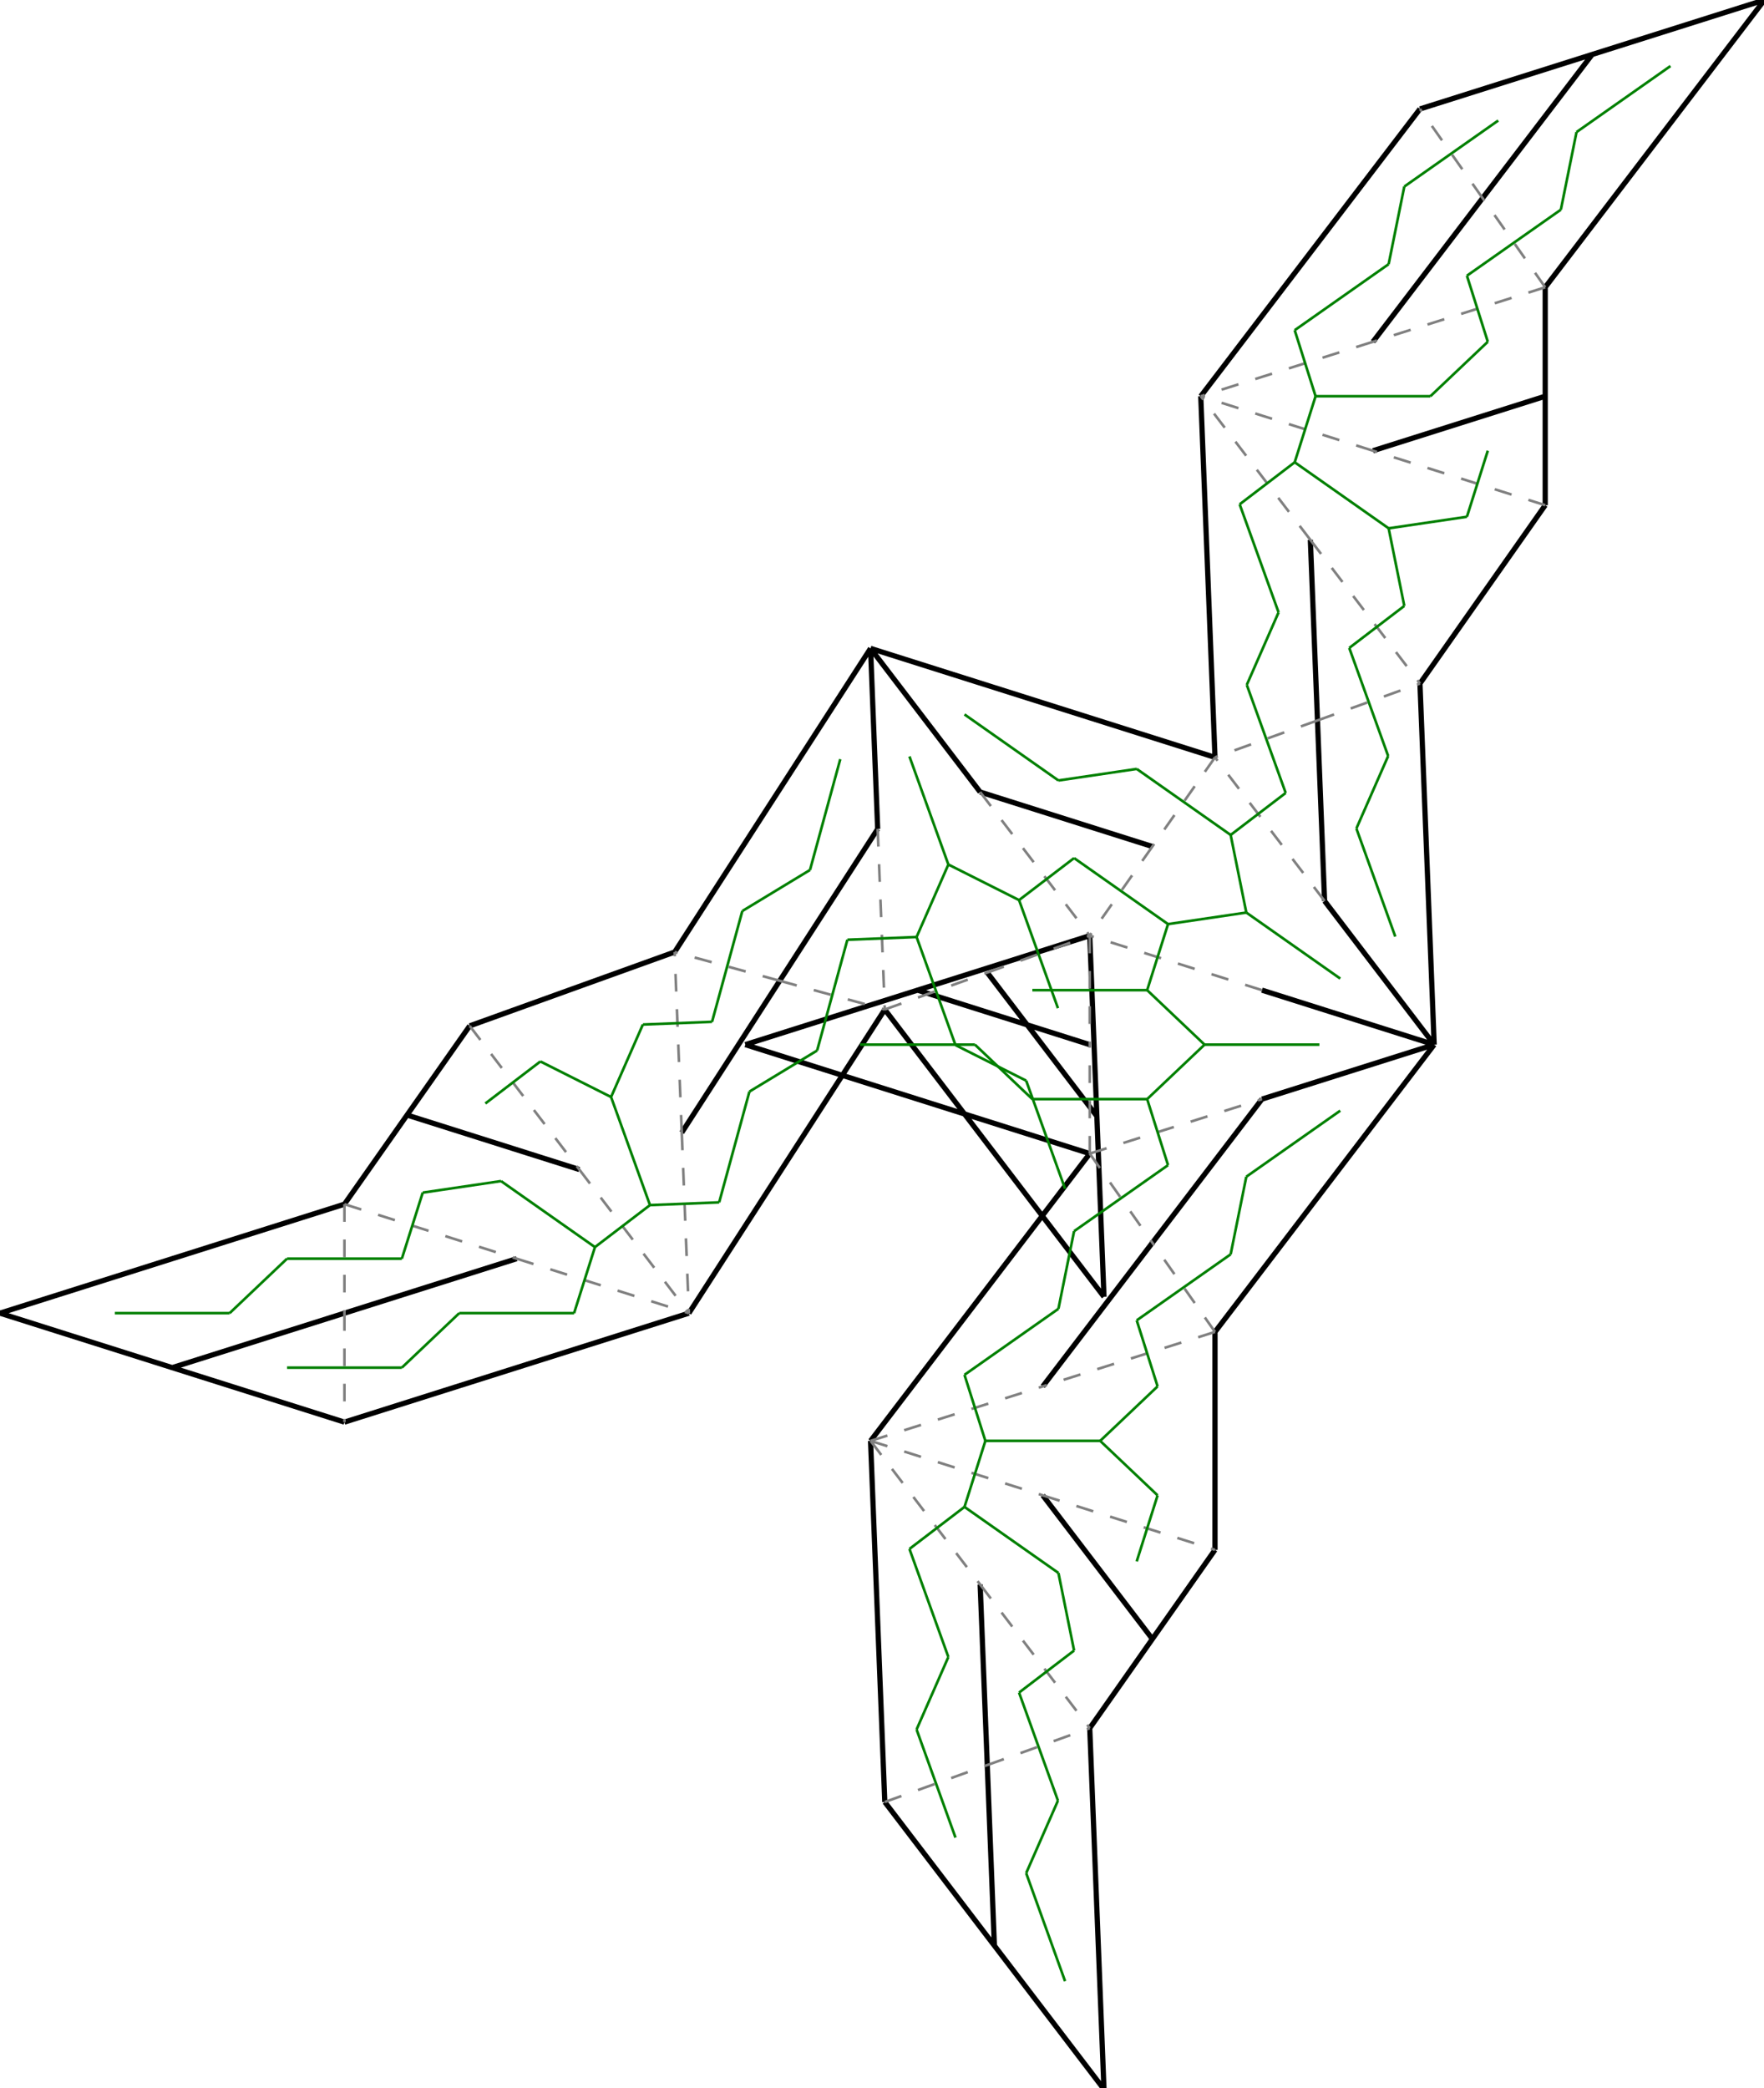 <?xml version="1.0"?>
<svg width="3239" height="3833" version="1.1" xmlns="http://www.w3.org/2000/svg" >
<defs>
<style type="text/css"><![CDATA[
.m {stroke:rgb(255,0,0);stroke-width:4.791;}
.v {stroke:rgb(0,0,255);stroke-width:4.791;}
.b {stroke:rgb(0,0,0);stroke-width:9.582;fill:white}
.n {stroke:rgb(128,128,128);stroke-width:4.791}
.t {stroke:rgb(0,128,0);stroke-width:4.791;}
.c {stroke:rgb(128,128,128);stroke-width:4.791;stroke-dasharray:32.39, 32.39;}
]]></style>
</defs>
<path fill="none" style="stroke:black;stroke-width:9.582;" d=" M 2000.95 1917.36 L 1684.73 1817.36 M 1368.5 1917.36 L 1684.73 2017.36 M 1684.73 1817.36 L 1368.5 1917.36 M 1684.73 1817.36 L 2000.95 1917.36 M 2000.95 1717.36 L 1684.73 1817.36 M 1684.73 2017.36 L 2000.95 2117.36 M 2014.02 2048.76 L 1812.79 1785.12 M 1825.85 2116.53 L 2027.09 2380.17 M 2027.09 2380.17 L 2014.02 2048.76 M 1624.62 1852.89 L 1825.85 2116.53 M 1812.79 1785.12 L 2014.02 2048.76 M 2014.02 2048.76 L 2000.95 1717.36 M 316.228 2510.22 L 632.456 2410.22 M 316.228 2310.22 L 0 2410.22 M 0 2410.22 L 316.228 2510.22 M 632.456 2210.22 L 316.228 2310.22 M 632.456 2410.22 L 316.228 2510.22 M 316.228 2510.22 L 632.456 2610.22 M 1812.79 3239.67 L 1825.85 3571.07 M 1825.85 3571.07 L 2027.09 3834.71 M 2027.09 3834.71 L 2014.02 3503.31 M 1825.85 3571.07 L 1812.79 3239.67 M 1624.62 3307.44 L 1825.85 3571.07 M 2014.02 3503.31 L 2000.95 3171.9 M 2419.11 1322.31 L 2406.04 990.909 M 2204.8 727.273 L 2217.87 1058.68 M 2406.04 990.909 L 2419.11 1322.31 M 2217.87 1058.68 L 2230.94 1390.08 M 2521.03 627.273 L 2722.27 363.636 M 2406.04 463.636 L 2204.8 727.273 M 2607.28 200 L 2406.04 463.636 M 2722.27 363.636 L 2521.03 627.273 M 2521.03 827.273 L 2837.26 727.273 M 2837.26 727.273 L 2837.26 527.273 M 2837.26 927.273 L 2837.26 727.273 M 2837.26 727.273 L 2521.03 827.273 M 2722.27 1090.91 L 2837.26 927.273 M 2607.28 1254.55 L 2722.27 1090.91 M 2317.18 2017.36 L 2633.41 1917.36 M 2633.41 1917.36 L 2317.18 1817.36 M 2633.41 1917.36 L 2432.17 1653.72 M 2317.18 1817.36 L 2633.41 1917.36 M 2419.11 1322.31 L 2432.17 1653.72 M 2633.41 1917.36 L 2620.34 1585.95 M 2432.17 1653.72 L 2633.41 1917.36 M 2432.17 1653.72 L 2419.11 1322.31 M 2620.34 1585.95 L 2607.28 1254.55 M 2317.18 2017.36 L 2115.95 2280.99 M 2432.17 2180.99 L 2633.41 1917.36 M 2633.41 1917.36 L 2317.18 2017.36 M 2230.94 2444.63 L 2432.17 2180.99 M 2115.95 2280.99 L 2317.18 2017.36 M 2230.94 2644.63 L 2230.94 2444.63 M 2230.94 2844.63 L 2230.94 2644.63 M 1914.71 2544.63 L 2115.95 2280.99 M 1799.72 2380.99 L 1598.48 2644.63 M 2000.95 2117.36 L 1799.72 2380.99 M 2115.95 2280.99 L 1914.71 2544.63 M 1812.79 3239.67 L 1799.72 2908.26 M 1598.48 2644.63 L 1611.55 2976.03 M 1799.72 2908.26 L 1812.79 3239.67 M 1611.55 2976.03 L 1624.62 3307.44 M 2115.95 3008.26 L 1914.71 2744.63 M 1914.71 2744.63 L 2115.95 3008.26 M 2115.95 3008.26 L 2230.94 2844.63 M 2000.95 3171.9 L 2115.95 3008.26 M 1050.61 1815.18 L 862.439 1882.95 M 1238.78 1747.41 L 1050.61 1815.18 M 1063.68 2146.58 L 747.447 2046.58 M 747.447 2046.58 L 632.456 2210.22 M 862.439 1882.95 L 747.447 2046.58 M 747.447 2046.58 L 1063.68 2146.58 M 948.683 2310.22 L 632.456 2410.22 M 948.683 2510.22 L 1264.91 2410.22 M 632.456 2610.22 L 948.683 2510.22 M 632.456 2410.22 L 948.683 2310.22 M 1431.7 1800.15 L 1251.84 2078.81 M 1264.91 2410.22 L 1444.76 2131.56 M 1251.84 2078.81 L 1431.7 1800.15 M 1444.76 2131.56 L 1624.62 1852.89 M 1799.72 1453.72 L 1598.48 1190.08 M 1598.48 1190.08 L 1611.55 1521.49 M 1431.7 1800.15 L 1611.55 1521.49 M 1598.48 1190.08 L 1418.63 1468.75 M 1611.55 1521.49 L 1598.48 1190.08 M 1611.55 1521.49 L 1431.7 1800.15 M 1418.63 1468.75 L 1238.78 1747.41 M 2923.5 100 L 2722.27 363.636 M 3239.73 0 L 2923.5 100 M 3038.5 263.636 L 3239.73 0 M 2837.26 527.273 L 3038.5 263.636 M 2722.27 363.636 L 2923.5 100 M 2923.5 100 L 2607.28 200 M 1799.72 1453.72 L 2115.95 1553.72 M 1914.71 1290.08 L 1598.48 1190.08 M 1598.48 1190.08 L 1799.72 1453.72 M 2230.94 1390.08 L 1914.71 1290.08 M 2115.95 1553.72 L 1799.72 1453.72" />
<path fill="none" class="c" d=" M 2000.95 2117.36 L 2000.95 1917.36 M 2000.95 2117.36 L 2317.18 2017.36 M 2000.95 2117.36 L 2115.95 2280.99 M 2317.18 1817.36 L 2000.95 1717.36 M 2000.95 1717.36 L 2000.95 1917.36 M 2115.95 1553.72 L 2000.95 1717.36 M 1799.72 1453.72 L 2000.95 1717.36 M 1812.79 1785.12 L 2000.95 1717.36 M 1598.48 2644.63 L 1914.71 2544.63 M 1598.48 2644.63 L 1914.71 2744.63 M 1624.62 1852.89 L 1812.79 1785.12 M 1611.55 1521.49 L 1624.62 1852.89 M 1598.48 2644.63 L 1799.72 2908.26 M 1799.72 2908.26 L 2000.95 3171.9 M 1812.79 3239.67 L 2000.95 3171.9 M 1624.62 3307.44 L 1812.79 3239.67 M 1431.7 1800.15 L 1624.62 1852.89 M 2432.17 1653.72 L 2230.94 1390.08 M 2230.94 1390.08 L 2115.95 1553.72 M 2419.11 1322.31 L 2230.94 1390.08 M 1251.84 2078.81 L 1264.91 2410.22 M 1063.68 2146.58 L 1264.91 2410.22 M 948.683 2310.22 L 1264.91 2410.22 M 2406.04 990.909 L 2204.8 727.273 M 862.439 1882.95 L 1063.68 2146.58 M 2521.03 827.273 L 2204.8 727.273 M 632.456 2210.22 L 948.683 2310.22 M 632.456 2210.22 L 632.456 2410.22 M 2406.04 990.909 L 2607.28 1254.55 M 2419.11 1322.31 L 2607.28 1254.55 M 632.456 2410.22 L 632.456 2610.22 M 2521.03 627.273 L 2204.8 727.273 M 2837.26 527.273 L 2521.03 627.273 M 2722.27 363.636 L 2607.28 200 M 2837.26 527.273 L 2722.27 363.636 M 2837.26 927.273 L 2521.03 827.273 M 1914.71 2744.63 L 2230.94 2844.63 M 1251.84 2078.81 L 1238.78 1747.41 M 2230.94 2444.63 L 1914.71 2544.63 M 1431.7 1800.15 L 1238.78 1747.41 M 2230.94 2444.63 L 2115.95 2280.99" />
<line x1="1579.317" y1="1917.355" x2="1790.136" y2="1917.355" class="t" />
<line x1="1895.545" y1="2017.355" x2="1790.136" y2="1917.355" class="t" />
<line x1="2106.364" y1="2017.355" x2="1895.545" y2="2017.355" class="t" />
<line x1="2211.773" y1="1917.355" x2="2106.364" y2="2017.355" class="t" />
<line x1="2144.694" y1="2138.567" x2="2106.364" y2="2017.355" class="t" />
<line x1="2422.591" y1="1917.355" x2="2211.773" y2="1917.355" class="t" />
<line x1="2106.364" y1="1817.355" x2="2211.773" y2="1917.355" class="t" />
<line x1="1972.206" y1="2259.78" x2="2144.694" y2="2138.567" class="t" />
<line x1="2144.694" y1="1696.143" x2="2106.364" y2="1817.355" class="t" />
<line x1="1895.545" y1="1817.355" x2="2106.364" y2="1817.355" class="t" />
<line x1="1972.206" y1="1574.931" x2="2144.694" y2="1696.143" class="t" />
<line x1="1943.458" y1="2402.204" x2="1972.206" y2="2259.78" class="t" />
<line x1="1871.153" y1="1652.066" x2="1972.206" y2="1574.931" class="t" />
<line x1="1770.971" y1="2523.416" x2="1943.458" y2="2402.204" class="t" />
<line x1="1942.587" y1="1850.413" x2="1871.153" y2="1652.066" class="t" />
<line x1="1741.351" y1="1586.777" x2="1871.153" y2="1652.066" class="t" />
<line x1="1809.301" y1="2644.628" x2="1770.971" y2="2523.416" class="t" />
<line x1="2288.434" y1="1674.931" x2="2144.694" y2="1696.143" class="t" />
<line x1="1669.917" y1="1388.43" x2="1741.351" y2="1586.777" class="t" />
<line x1="1682.984" y1="1719.835" x2="1741.351" y2="1586.777" class="t" />
<line x1="1770.971" y1="2765.84" x2="1809.301" y2="2644.628" class="t" />
<line x1="2460.922" y1="1796.143" x2="2288.434" y2="1674.931" class="t" />
<line x1="1754.419" y1="1918.182" x2="1682.984" y2="1719.835" class="t" />
<line x1="1555.955" y1="1724.843" x2="1682.984" y2="1719.835" class="t" />
<line x1="1943.458" y1="2887.052" x2="1770.971" y2="2765.84" class="t" />
<line x1="1669.917" y1="2842.975" x2="1770.971" y2="2765.84" class="t" />
<line x1="1972.206" y1="3029.477" x2="1943.458" y2="2887.052" class="t" />
<line x1="1741.351" y1="3041.322" x2="1669.917" y2="2842.975" class="t" />
<line x1="1871.153" y1="3106.612" x2="1972.206" y2="3029.477" class="t" />
<line x1="1682.984" y1="3174.38" x2="1741.351" y2="3041.322" class="t" />
<line x1="1942.587" y1="3304.959" x2="1871.153" y2="3106.612" class="t" />
<line x1="1754.419" y1="3372.727" x2="1682.984" y2="3174.38" class="t" />
<line x1="1884.22" y1="3438.017" x2="1942.587" y2="3304.959" class="t" />
<line x1="1884.22" y1="1983.471" x2="1754.419" y2="1918.182" class="t" />
<line x1="1955.655" y1="3636.364" x2="1884.22" y2="3438.017" class="t" />
<line x1="1955.655" y1="2181.818" x2="1884.22" y2="1983.471" class="t" />
<line x1="1500.359" y1="1928.199" x2="1555.955" y2="1724.843" class="t" />
<line x1="2259.686" y1="1532.507" x2="2288.434" y2="1674.931" class="t" />
<line x1="1376.102" y1="2003.506" x2="1500.359" y2="1928.199" class="t" />
<line x1="2360.74" y1="1455.372" x2="2259.686" y2="1532.507" class="t" />
<line x1="2087.198" y1="1411.295" x2="2259.686" y2="1532.507" class="t" />
<line x1="1320.506" y1="2206.862" x2="1376.102" y2="2003.506" class="t" />
<line x1="2289.305" y1="1257.025" x2="2360.74" y2="1455.372" class="t" />
<line x1="2020.12" y1="2644.628" x2="1809.301" y2="2644.628" class="t" />
<line x1="1943.458" y1="1432.507" x2="2087.198" y2="1411.295" class="t" />
<line x1="1193.477" y1="2211.871" x2="1320.506" y2="2206.862" class="t" />
<line x1="2347.672" y1="1123.967" x2="2289.305" y2="1257.025" class="t" />
<line x1="2125.529" y1="2744.628" x2="2020.12" y2="2644.628" class="t" />
<line x1="1770.971" y1="1311.295" x2="1943.458" y2="1432.507" class="t" />
<line x1="1122.042" y1="2013.524" x2="1193.477" y2="2211.871" class="t" />
<line x1="1092.423" y1="2289.006" x2="1193.477" y2="2211.871" class="t" />
<line x1="2276.238" y1="925.62" x2="2347.672" y2="1123.967" class="t" />
<line x1="992.241" y1="1948.234" x2="1122.042" y2="2013.524" class="t" />
<line x1="919.935" y1="2167.794" x2="1092.423" y2="2289.006" class="t" />
<line x1="1054.093" y1="2410.218" x2="1092.423" y2="2289.006" class="t" />
<line x1="2377.292" y1="848.485" x2="2276.238" y2="925.62" class="t" />
<line x1="891.187" y1="2025.369" x2="992.241" y2="1948.234" class="t" />
<line x1="776.195" y1="2189.006" x2="919.935" y2="2167.794" class="t" />
<line x1="843.274" y1="2410.218" x2="1054.093" y2="2410.218" class="t" />
<line x1="2415.622" y1="727.273" x2="2377.292" y2="848.485" class="t" />
<line x1="2549.779" y1="969.697" x2="2377.292" y2="848.485" class="t" />
<line x1="737.865" y1="2310.218" x2="776.195" y2="2189.006" class="t" />
<line x1="2578.527" y1="1112.121" x2="2549.779" y2="969.697" class="t" />
<line x1="527.046" y1="2310.218" x2="737.865" y2="2310.218" class="t" />
<line x1="2477.474" y1="1189.256" x2="2578.527" y2="1112.121" class="t" />
<line x1="421.637" y1="2410.218" x2="527.046" y2="2310.218" class="t" />
<line x1="2548.908" y1="1387.603" x2="2477.474" y2="1189.256" class="t" />
<line x1="210.819" y1="2410.218" x2="421.637" y2="2410.218" class="t" />
<line x1="2490.541" y1="1520.661" x2="2548.908" y2="1387.603" class="t" />
<line x1="737.865" y1="2510.218" x2="843.274" y2="2410.218" class="t" />
<line x1="2561.976" y1="1719.008" x2="2490.541" y2="1520.661" class="t" />
<line x1="527.046" y1="2510.218" x2="737.865" y2="2510.218" class="t" />
<line x1="2377.292" y1="606.061" x2="2415.622" y2="727.273" class="t" />
<line x1="2626.441" y1="727.273" x2="2415.622" y2="727.273" class="t" />
<line x1="2549.779" y1="484.848" x2="2377.292" y2="606.061" class="t" />
<line x1="2731.85" y1="627.273" x2="2626.441" y2="727.273" class="t" />
<line x1="2578.527" y1="342.424" x2="2549.779" y2="484.848" class="t" />
<line x1="2693.519" y1="506.061" x2="2731.85" y2="627.273" class="t" />
<line x1="2751.015" y1="221.212" x2="2578.527" y2="342.424" class="t" />
<line x1="2866.007" y1="384.848" x2="2693.519" y2="506.061" class="t" />
<line x1="2693.519" y1="948.485" x2="2549.779" y2="969.697" class="t" />
<line x1="2894.755" y1="242.424" x2="2866.007" y2="384.848" class="t" />
<line x1="2731.85" y1="827.273" x2="2693.519" y2="948.485" class="t" />
<line x1="3067.243" y1="121.212" x2="2894.755" y2="242.424" class="t" />
<line x1="2087.198" y1="2865.84" x2="2125.529" y2="2744.628" class="t" />
<line x1="1180.409" y1="1880.466" x2="1122.042" y2="2013.524" class="t" />
<line x1="2125.529" y1="2544.628" x2="2020.12" y2="2644.628" class="t" />
<line x1="1307.439" y1="1875.457" x2="1180.409" y2="1880.466" class="t" />
<line x1="2087.198" y1="2423.416" x2="2125.529" y2="2544.628" class="t" />
<line x1="1363.034" y1="1672.101" x2="1307.439" y2="1875.457" class="t" />
<line x1="2259.686" y1="2302.204" x2="2087.198" y2="2423.416" class="t" />
<line x1="1487.292" y1="1596.794" x2="1363.034" y2="1672.101" class="t" />
<line x1="2288.434" y1="2159.78" x2="2259.686" y2="2302.204" class="t" />
<line x1="1542.887" y1="1393.439" x2="1487.292" y2="1596.794" class="t" />
<line x1="2460.922" y1="2038.567" x2="2288.434" y2="2159.78" class="t" />
</svg>
